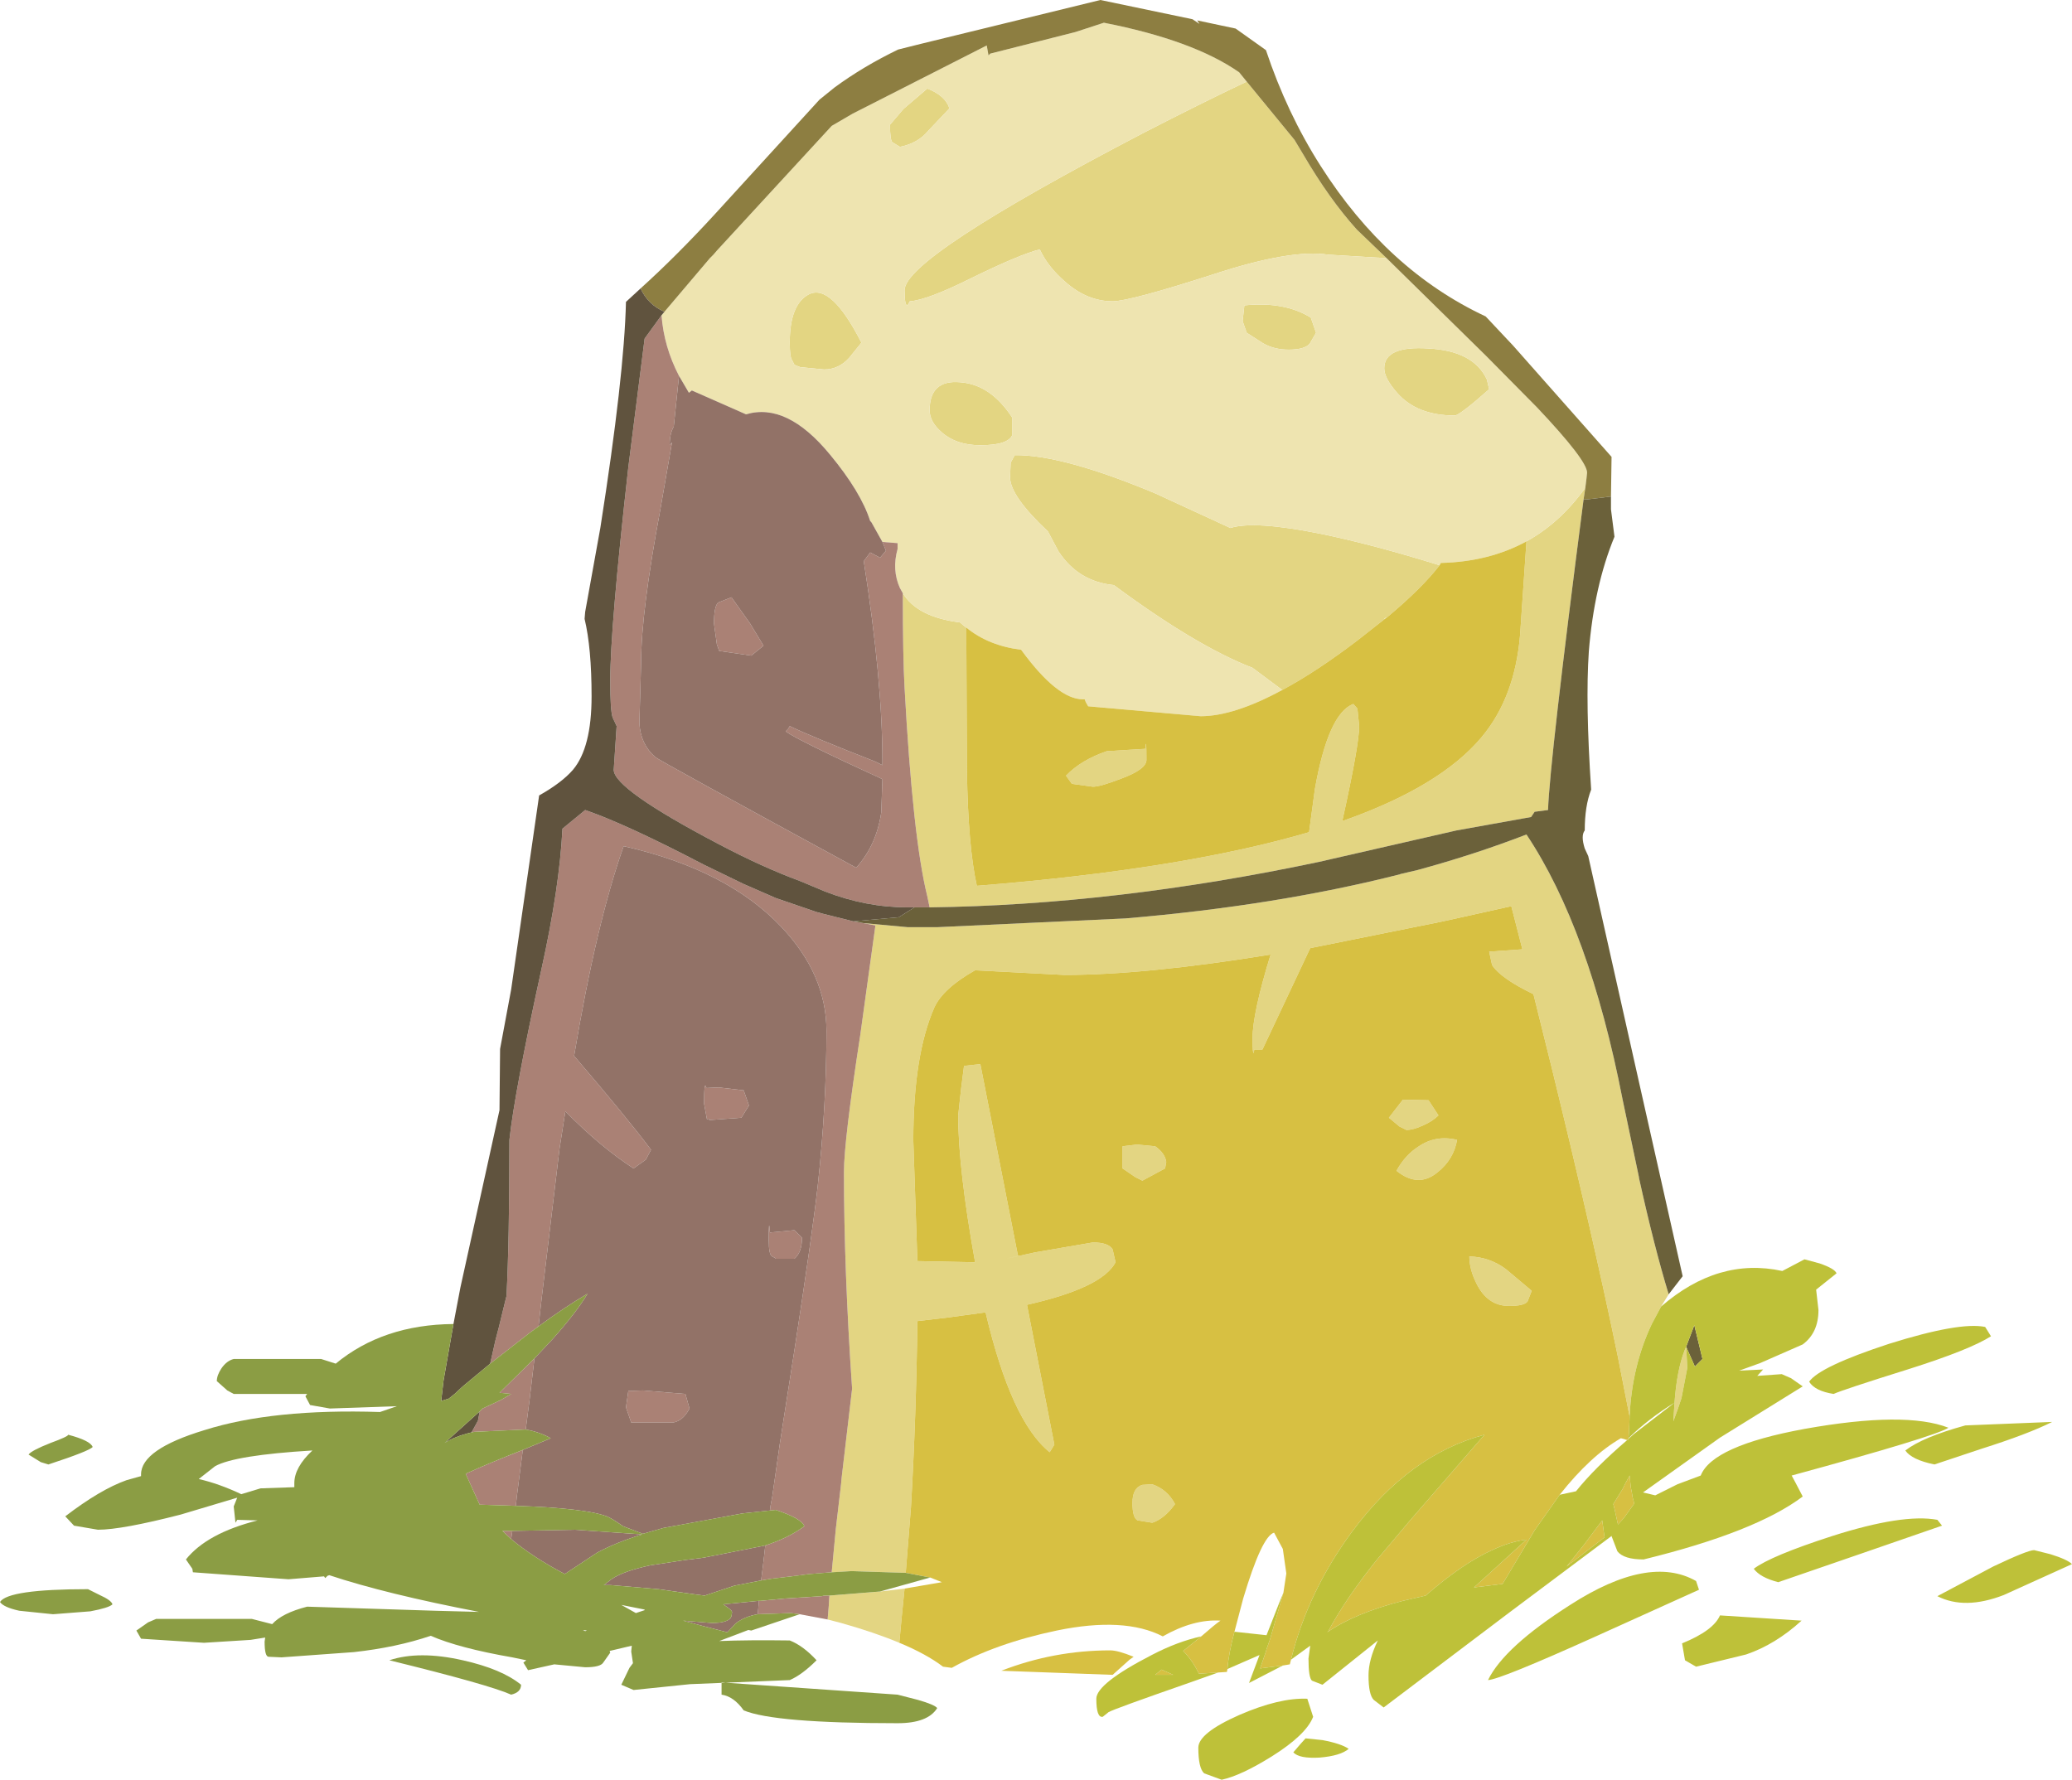 <?xml version="1.0" encoding="UTF-8" standalone="no"?>
<svg xmlns:ffdec="https://www.free-decompiler.com/flash" xmlns:xlink="http://www.w3.org/1999/xlink" ffdec:objectType="frame" height="152.7px" width="177.75px" xmlns="http://www.w3.org/2000/svg">
  <g transform="matrix(1.0, 0.0, 0.0, 1.0, 72.0, 74.75)">
    <use ffdec:characterId="43" height="152.7" transform="matrix(1.0, 0.0, 0.0, 1.0, -72.0, -74.75)" width="177.75" xlink:href="#shape0"/>
  </g>
  <defs>
    <g id="shape0" transform="matrix(1.0, 0.0, 0.0, 1.0, 72.0, 74.75)">
      <path d="M46.95 -52.6 L41.95 -52.9 Q38.75 -53.4 32.05 -51.2 24.9 -48.9 23.45 -48.9 21.25 -48.9 19.35 -50.6 17.9 -51.85 17.2 -53.35 15.55 -52.95 11.35 -50.9 7.55 -49.0 6.05 -48.9 L5.85 -48.55 Q5.6 -48.5 5.6 -49.85 5.6 -52.65 26.1 -63.35 30.85 -65.8 34.95 -67.75 L39.05 -62.75 39.8 -61.5 Q42.05 -57.65 44.4 -55.05 L46.95 -52.6 M5.45 -23.85 Q6.7 -21.8 10.35 -21.35 L10.7 -21.05 10.9 -20.9 10.9 -19.7 10.95 -8.6 Q11.05 -2.1 11.8 1.25 29.4 -0.15 40.3 -3.35 L40.8 -7.05 Q41.95 -13.55 44.1 -14.35 L44.45 -13.95 44.6 -12.45 Q44.6 -10.85 43.15 -4.3 51.55 -7.25 55.1 -11.5 57.95 -14.9 58.4 -20.25 L58.95 -28.3 Q61.85 -29.9 64.0 -32.9 L63.85 -31.9 Q60.95 -9.5 60.8 -5.25 L59.65 -5.1 59.35 -4.65 52.95 -3.5 41.15 -0.8 Q23.65 2.9 7.75 3.1 L7.55 2.15 Q6.3 -2.9 5.6 -15.75 5.45 -18.35 5.45 -23.85 M38.0 -15.55 L35.45 -17.45 Q30.65 -19.3 23.55 -24.55 20.5 -24.85 18.8 -27.45 L17.9 -29.15 Q14.65 -32.2 14.65 -33.8 L14.7 -35.05 15.05 -35.7 Q19.15 -35.75 27.15 -32.4 L33.55 -29.45 Q35.6 -30.1 41.3 -28.95 45.7 -28.05 51.5 -26.25 49.95 -24.25 46.95 -21.75 L46.75 -21.7 46.8 -21.65 44.45 -19.8 Q40.9 -17.1 38.0 -15.55 M71.15 36.3 L70.5 37.35 69.7 38.85 Q68.0 42.45 67.8 46.75 L67.75 46.55 66.8 41.7 Q64.7 31.5 61.15 17.0 L59.55 10.55 Q56.75 9.2 56.0 8.05 L55.75 6.9 58.6 6.7 57.65 3.0 51.8 4.3 40.4 6.6 36.3 15.3 35.6 15.3 35.55 15.6 Q35.45 15.65 35.45 14.35 35.45 12.2 37.0 7.15 26.25 8.9 19.3 8.9 L11.65 8.5 Q8.9 10.05 8.15 11.7 6.35 15.8 6.35 23.1 L6.7 33.45 11.65 33.55 Q10.2 25.5 10.2 20.95 L10.45 18.65 10.7 16.7 12.1 16.55 15.3 32.85 15.35 33.0 14.3 33.25 16.8 32.7 21.75 31.85 Q23.1 31.85 23.45 32.45 L23.7 33.55 Q22.55 35.75 16.1 37.2 L18.45 49.2 18.05 49.85 Q14.75 47.2 12.55 37.85 L9.25 38.3 6.7 38.6 Q6.6 46.7 6.15 54.55 L5.7 60.2 1.05 60.05 -0.65 60.15 -0.3 56.45 0.15 52.6 0.2 52.05 1.1 44.4 Q0.4 34.2 0.4 25.8 0.4 23.15 1.8 14.05 L3.1 4.65 2.05 4.45 5.85 4.8 8.45 4.8 24.55 4.05 Q37.55 2.95 48.15 0.25 L48.1 0.25 49.6 -0.1 Q54.55 -1.45 58.95 -3.15 64.35 4.95 67.2 19.6 L68.6 26.25 68.6 26.3 Q69.9 32.2 71.15 36.3 M5.15 66.2 Q3.0 65.3 0.15 64.5 L-1.0 64.2 -0.9 63.0 -0.85 62.15 3.5 61.8 5.6 61.55 5.35 64.05 5.15 66.2 M7.65 -63.55 Q6.75 -62.45 5.2 -62.15 L4.55 -62.55 Q4.35 -62.75 4.35 -64.05 L5.5 -65.4 7.55 -67.15 Q9.1 -66.55 9.45 -65.45 L7.65 -63.55 M34.95 -46.2 L34.6 -47.2 34.75 -48.55 Q38.2 -48.9 40.45 -47.5 L40.9 -46.2 40.35 -45.25 Q39.9 -44.75 38.55 -44.75 37.3 -44.75 36.35 -45.3 L34.95 -46.2 M14.85 -37.45 Q14.5 -36.55 12.1 -36.55 10.05 -36.55 8.8 -37.65 7.75 -38.55 7.75 -39.55 7.75 -42.2 10.4 -41.95 13.0 -41.75 14.85 -38.9 L14.85 -37.45 M0.85 -44.05 Q-0.05 -43.05 -1.3 -43.05 L-3.35 -43.25 -3.85 -43.45 -4.05 -43.85 Q-4.25 -44.1 -4.25 -45.35 -4.25 -48.65 -2.6 -49.5 -0.7 -50.45 1.9 -45.35 L0.85 -44.05 M19.45 -8.2 Q20.75 -9.55 22.95 -10.3 L26.25 -10.5 Q26.35 -11.7 26.35 -9.55 26.35 -8.75 24.2 -7.95 22.4 -7.25 21.75 -7.25 L19.95 -7.5 19.45 -8.2 M52.8 -39.1 Q49.55 -39.1 47.85 -41.05 46.75 -42.3 46.75 -43.15 46.75 -45.1 50.55 -44.85 54.4 -44.65 55.55 -42.2 L55.75 -41.35 Q53.2 -39.1 52.8 -39.1 M50.55 19.65 L51.4 20.95 Q50.9 21.45 50.1 21.8 49.25 22.2 48.65 22.2 L48.05 21.9 47.15 21.15 48.35 19.6 50.55 19.65 M53.0 23.05 Q52.7 24.75 51.3 25.85 49.65 27.2 47.8 25.7 48.55 24.35 49.65 23.65 51.15 22.6 53.0 23.05 M57.2 34.15 L59.4 36.0 59.05 36.9 Q58.8 37.3 57.45 37.3 55.6 37.3 54.65 35.35 54.05 34.15 54.05 33.05 55.8 33.1 57.2 34.15 M71.65 45.6 Q71.85 42.85 72.5 41.15 L72.65 40.8 72.75 42.6 72.25 45.2 71.95 46.1 71.55 47.2 71.6 46.4 71.65 45.6 M25.55 23.45 L27.1 23.6 Q27.95 24.2 28.05 24.95 L27.95 25.5 26.0 26.55 25.4 26.25 24.3 25.5 24.3 23.6 25.55 23.45 M28.8 54.3 Q27.9 55.55 26.85 55.9 L25.6 55.7 Q25.15 55.5 25.15 54.2 25.15 52.9 26.0 52.65 L26.85 52.6 Q28.15 53.05 28.8 54.3" fill="#e3d582" fill-rule="evenodd" stroke="none"/>
      <path d="M34.95 -67.75 Q30.85 -65.8 26.1 -63.35 5.6 -52.65 5.6 -49.85 5.6 -48.5 5.85 -48.55 L6.05 -48.9 Q7.55 -49.0 11.35 -50.9 15.55 -52.95 17.2 -53.35 17.9 -51.85 19.35 -50.6 21.25 -48.9 23.45 -48.9 24.9 -48.9 32.05 -51.2 38.75 -53.4 41.95 -52.9 L46.95 -52.6 55.45 -44.25 59.85 -39.8 Q64.15 -35.25 64.15 -34.2 L64.1 -33.7 64.0 -32.9 Q61.85 -29.9 58.95 -28.3 55.75 -26.55 51.6 -26.45 L51.5 -26.25 Q45.7 -28.05 41.3 -28.95 35.6 -30.1 33.55 -29.45 L27.15 -32.4 Q19.15 -35.75 15.05 -35.7 L14.7 -35.05 14.65 -33.8 Q14.65 -32.2 17.9 -29.15 L18.8 -27.45 Q20.5 -24.85 23.55 -24.55 30.65 -19.3 35.45 -17.45 L38.0 -15.55 Q33.85 -13.3 31.0 -13.3 L21.35 -14.15 21.15 -14.5 21.05 -14.75 20.9 -14.75 Q18.7 -14.75 15.6 -19.0 12.8 -19.35 10.9 -20.9 L10.7 -21.05 10.35 -21.35 Q6.7 -21.8 5.45 -23.85 L5.2 -24.3 Q4.5 -25.85 5.0 -27.65 L5.0 -28.15 3.7 -28.25 2.75 -29.95 2.65 -30.05 Q1.85 -32.55 -0.8 -35.75 -4.5 -40.25 -8.0 -39.2 L-12.65 -41.25 -12.9 -41.05 -13.75 -42.5 Q-15.05 -45.0 -15.25 -47.7 L-15.0 -48.0 -11.1 -52.6 -10.8 -52.9 -10.5 -53.25 -0.65 -63.95 1.15 -65.0 12.65 -70.85 12.8 -70.0 12.95 -70.15 20.25 -72.0 22.7 -72.8 Q30.35 -71.3 34.3 -68.55 L34.95 -67.75 M0.85 -44.05 L1.9 -45.35 Q-0.7 -50.45 -2.6 -49.5 -4.25 -48.65 -4.25 -45.35 -4.25 -44.1 -4.05 -43.85 L-3.85 -43.45 -3.35 -43.25 -1.3 -43.05 Q-0.05 -43.05 0.85 -44.05 M14.85 -37.45 L14.85 -38.9 Q13.0 -41.75 10.4 -41.95 7.75 -42.2 7.75 -39.55 7.75 -38.55 8.8 -37.65 10.05 -36.55 12.1 -36.55 14.5 -36.55 14.85 -37.45 M34.95 -46.2 L36.35 -45.3 Q37.3 -44.75 38.55 -44.75 39.9 -44.75 40.35 -45.25 L40.9 -46.2 40.45 -47.5 Q38.2 -48.9 34.75 -48.55 L34.6 -47.2 34.95 -46.2 M7.65 -63.55 L9.45 -65.45 Q9.1 -66.55 7.55 -67.15 L5.5 -65.4 4.35 -64.05 Q4.35 -62.75 4.55 -62.55 L5.2 -62.15 Q6.75 -62.45 7.65 -63.55 M52.8 -39.1 Q53.2 -39.1 55.75 -41.35 L55.55 -42.2 Q54.4 -44.65 50.55 -44.85 46.75 -45.1 46.75 -43.15 46.75 -42.3 47.85 -41.05 49.55 -39.1 52.8 -39.1 M46.95 -21.75 L46.8 -21.65 46.75 -21.7 46.95 -21.75" fill="#eee4b0" fill-rule="evenodd" stroke="none"/>
      <path d="M46.95 -52.6 L44.4 -55.05 Q42.05 -57.65 39.8 -61.5 L39.05 -62.75 34.95 -67.75 34.3 -68.55 Q30.35 -71.3 22.7 -72.8 L20.25 -72.0 12.95 -70.15 12.8 -70.0 12.65 -70.85 1.15 -65.0 -0.65 -63.95 -10.5 -53.25 -10.8 -52.9 -11.1 -52.6 -15.0 -48.0 Q-16.4 -48.6 -17.05 -50.0 -13.95 -52.8 -10.65 -56.4 L-1.7 -66.2 -0.4 -67.25 Q2.05 -69.05 5.05 -70.5 L7.05 -71.0 22.4 -74.75 30.3 -73.1 30.9 -72.7 30.7 -73.0 34.0 -72.3 36.6 -70.45 Q38.4 -65.05 41.3 -60.5 47.0 -51.55 55.45 -47.6 L57.8 -45.1 66.25 -35.55 66.2 -32.15 64.15 -31.9 63.85 -31.9 64.0 -32.9 64.1 -33.7 64.15 -34.2 Q64.15 -35.25 59.85 -39.8 L55.45 -44.25 46.95 -52.6" fill="#8d7e41" fill-rule="evenodd" stroke="none"/>
      <path d="M-15.25 -47.7 Q-15.05 -45.0 -13.75 -42.5 L-14.2 -38.15 Q-14.55 -37.55 -14.55 -36.55 L-14.35 -36.8 -15.35 -31.05 Q-17.0 -22.2 -17.0 -17.95 L-17.15 -12.7 Q-17.05 -10.9 -15.8 -9.8 -15.55 -9.55 1.45 -0.3 3.2 -2.25 3.6 -5.05 L3.7 -7.9 Q-3.6 -11.25 -4.6 -12.0 L-4.4 -12.2 -4.25 -12.45 Q-2.4 -11.55 3.1 -9.4 L3.7 -9.1 3.7 -9.45 Q3.7 -16.35 2.1 -26.6 L2.65 -27.35 3.5 -26.9 4.0 -27.5 3.7 -28.25 5.0 -28.15 5.0 -27.65 Q4.5 -25.85 5.2 -24.3 L5.45 -23.85 Q5.45 -18.35 5.6 -15.75 6.3 -2.9 7.55 2.15 L7.75 3.1 6.8 3.1 6.45 3.1 5.85 3.1 Q2.3 3.1 -1.2 1.75 L-3.35 0.85 Q-6.6 -0.35 -10.3 -2.3 -19.35 -7.05 -19.35 -8.7 L-19.1 -12.45 -19.45 -13.2 Q-19.65 -13.85 -19.65 -16.35 -19.65 -20.85 -18.1 -34.65 L-16.7 -45.7 -15.25 -47.7 M-1.0 64.2 L-3.4 63.75 -4.15 63.65 -7.0 63.75 -6.95 63.25 -6.9 62.65 -6.9 62.6 -6.75 62.6 -4.65 62.4 -1.5 62.2 -1.3 62.15 -0.85 62.15 -0.9 63.0 -1.0 64.2 M1.2 4.3 L2.05 4.45 3.1 4.65 1.8 14.05 Q0.4 23.15 0.4 25.8 0.4 34.2 1.1 44.4 L0.2 52.05 0.15 52.6 -0.3 56.45 -0.65 60.15 -2.55 60.3 -4.1 60.5 -5.8 60.7 -6.7 60.85 -6.7 60.8 -6.5 59.2 -6.35 57.85 Q-4.35 57.2 -3.0 56.2 -3.2 55.55 -5.45 54.8 L-5.95 54.85 -5.9 54.45 -5.75 53.65 -5.1 49.1 -3.85 41.1 Q-2.3 31.0 -1.85 27.0 -1.1 20.1 -1.1 13.7 -1.1 8.85 -5.0 4.75 -9.65 -0.15 -18.5 -2.15 -20.85 4.5 -22.75 15.85 -18.25 21.1 -16.15 23.9 L-16.6 24.75 -17.65 25.5 Q-20.5 23.65 -23.5 20.6 L-24.0 23.8 -25.55 36.8 -25.8 39.05 -26.55 39.6 -29.95 42.25 -29.5 40.25 -29.2 39.1 -28.7 37.05 -28.55 36.45 Q-28.3 31.8 -28.3 23.05 -27.85 18.9 -25.55 8.4 -24.0 1.4 -23.75 -3.65 L-21.8 -5.25 Q-18.3 -4.05 -11.6 -0.55 L-8.2 1.1 -5.45 2.3 -1.95 3.5 -1.4 3.65 1.2 4.3 M-7.55 -18.5 L-10.3 -18.9 -10.5 -19.45 -10.75 -21.25 Q-10.75 -22.7 -10.4 -23.05 L-9.25 -23.5 -7.65 -21.25 -6.5 -19.35 -7.55 -18.5 M-11.35 21.3 L-11.6 19.95 Q-11.6 17.85 -11.4 18.6 L-10.35 18.55 -8.2 18.8 -7.75 20.1 -8.4 21.15 -11.15 21.35 Q-11.15 21.15 -11.35 21.3 M-26.15 41.8 L-26.5 44.75 -26.55 45.2 -26.9 47.9 -31.3 48.1 -31.55 48.15 -31.0 47.15 -30.85 46.35 -30.6 46.1 -29.0 45.35 -28.15 44.85 -29.15 44.75 -28.95 44.55 -26.15 41.8 M-27.15 49.65 L-27.65 53.55 -27.75 54.45 -30.85 54.35 -32.05 51.7 Q-30.2 50.85 -27.15 49.65 M-3.2 31.45 Q-3.2 32.7 -3.85 33.25 L-5.45 33.25 Q-5.45 33.2 -5.75 33.05 -6.05 32.95 -6.05 31.65 -6.05 29.55 -5.95 31.0 L-3.85 30.8 -3.2 31.45 M-18.3 46.0 L-18.1 44.6 -16.85 44.55 -13.2 44.85 -12.85 46.1 Q-13.4 47.15 -14.25 47.3 L-17.85 47.3 -18.3 46.0 M-28.05 56.6 L-28.15 57.3 -28.9 56.6 -28.05 56.6" fill="#aa8175" fill-rule="evenodd" stroke="none"/>
      <path d="M-13.75 -42.5 L-12.9 -41.05 -12.65 -41.25 -8.0 -39.2 Q-4.5 -40.25 -0.8 -35.75 1.85 -32.55 2.65 -30.05 L2.75 -29.95 3.7 -28.25 4.0 -27.5 3.5 -26.9 2.65 -27.35 2.1 -26.6 Q3.7 -16.35 3.7 -9.45 L3.7 -9.1 3.1 -9.4 Q-2.4 -11.55 -4.25 -12.45 L-4.4 -12.2 -4.6 -12.0 Q-3.6 -11.25 3.7 -7.9 L3.6 -5.05 Q3.2 -2.25 1.45 -0.3 -15.55 -9.55 -15.8 -9.8 -17.05 -10.9 -17.15 -12.7 L-17.0 -17.95 Q-17.0 -22.2 -15.35 -31.05 L-14.35 -36.8 -14.55 -36.55 Q-14.55 -37.55 -14.2 -38.15 L-13.75 -42.5 M-25.8 39.05 L-25.55 36.8 -24.0 23.8 -23.5 20.6 Q-20.5 23.65 -17.65 25.5 L-16.6 24.75 -16.15 23.9 Q-18.25 21.1 -22.75 15.85 -20.85 4.5 -18.5 -2.15 -9.65 -0.15 -5.0 4.75 -1.1 8.85 -1.1 13.7 -1.1 20.1 -1.85 27.0 -2.3 31.0 -3.85 41.1 L-5.1 49.1 -5.75 53.65 -5.9 54.45 -5.95 54.85 -8.3 55.1 -15.1 56.35 -16.85 56.85 -18.55 56.2 Q-19.55 55.5 -19.95 55.35 -21.8 54.65 -27.75 54.45 L-27.65 53.55 -27.15 49.65 -24.75 48.65 Q-25.75 48.1 -26.9 47.9 L-26.55 45.2 -26.5 44.75 -26.15 41.8 -24.6 40.15 Q-22.55 37.85 -21.6 36.25 -23.55 37.4 -25.8 39.05 M-11.35 21.3 Q-11.15 21.15 -11.15 21.35 L-8.4 21.15 -7.75 20.1 -8.2 18.8 -10.35 18.55 -11.4 18.6 Q-11.6 17.85 -11.6 19.95 L-11.35 21.3 M-7.55 -18.5 L-6.5 -19.35 -7.65 -21.25 -9.25 -23.5 -10.4 -23.05 Q-10.75 -22.7 -10.75 -21.25 L-10.5 -19.45 -10.3 -18.9 -7.55 -18.5 M-6.35 57.85 L-6.5 59.2 -6.7 60.8 -6.7 60.85 -9.0 61.3 -11.55 62.15 -12.35 62.05 -15.5 61.6 -19.6 61.25 -20.2 61.25 -19.55 60.75 Q-18.55 60.05 -16.2 59.55 L-13.25 59.1 -11.65 58.9 -6.35 57.85 M-18.3 46.0 L-17.85 47.3 -14.25 47.3 Q-13.4 47.15 -12.85 46.1 L-13.2 44.85 -16.85 44.55 -18.1 44.6 -18.3 46.0 M-3.2 31.45 L-3.85 30.8 -5.95 31.0 Q-6.05 29.55 -6.05 31.65 -6.05 32.95 -5.75 33.05 -5.45 33.2 -5.45 33.25 L-3.85 33.25 Q-3.2 32.7 -3.2 31.45 M-7.0 63.75 Q-8.15 63.95 -8.9 64.55 L-9.6 65.3 -11.75 64.75 -13.4 64.3 -10.95 64.5 -10.9 64.5 Q-9.65 64.5 -9.3 64.05 L-9.3 64.0 -9.25 63.95 -9.2 63.55 -9.25 63.45 -9.4 63.3 -9.95 62.9 -9.45 62.85 -6.9 62.6 -6.9 62.65 -6.95 63.25 -7.0 63.75 M-28.05 56.6 L-22.7 56.5 -16.9 56.9 Q-19.05 57.55 -20.75 58.45 L-23.55 60.3 Q-26.3 58.85 -28.15 57.3 L-28.05 56.6" fill="#927267" fill-rule="evenodd" stroke="none"/>
      <path d="M10.9 -20.9 Q12.8 -19.35 15.6 -19.0 18.7 -14.75 20.9 -14.75 L21.05 -14.75 21.15 -14.5 21.35 -14.15 31.0 -13.3 Q33.85 -13.3 38.0 -15.55 40.9 -17.1 44.45 -19.8 L46.8 -21.65 46.95 -21.75 Q49.95 -24.25 51.5 -26.25 L51.6 -26.45 Q55.75 -26.55 58.95 -28.3 L58.4 -20.25 Q57.95 -14.9 55.1 -11.5 51.55 -7.25 43.15 -4.3 44.6 -10.85 44.6 -12.45 L44.45 -13.95 44.1 -14.35 Q41.95 -13.55 40.8 -7.05 L40.3 -3.35 Q29.4 -0.15 11.8 1.25 11.05 -2.1 10.95 -8.6 L10.9 -19.7 10.9 -20.9 M38.75 67.65 L38.65 68.05 38.05 68.15 36.1 68.4 36.6 66.95 36.65 66.75 36.95 65.9 38.1 61.9 38.35 60.25 38.05 58.15 37.3 56.75 Q36.25 57.05 34.65 62.4 L33.9 65.25 Q33.4 67.1 33.3 68.45 L33.25 68.7 32.5 68.75 30.85 68.85 Q30.3 67.7 29.5 66.9 L31.05 65.65 Q32.25 64.6 32.7 64.3 30.4 64.15 27.75 65.65 24.45 63.95 18.65 65.15 13.4 66.25 9.65 68.35 L8.9 68.25 Q7.45 67.15 5.15 66.2 L5.35 64.05 5.6 61.55 8.8 61.0 7.8 60.6 5.7 60.2 6.15 54.55 Q6.6 46.7 6.7 38.6 L9.25 38.3 12.55 37.85 Q14.75 47.2 18.05 49.85 L18.45 49.2 16.1 37.2 Q22.55 35.75 23.7 33.55 L23.45 32.45 Q23.1 31.85 21.75 31.85 L16.8 32.7 14.3 33.25 15.35 33.0 15.3 32.85 12.1 16.55 10.7 16.7 10.45 18.65 10.2 20.95 Q10.2 25.5 11.65 33.55 L6.7 33.45 6.35 23.1 Q6.35 15.8 8.15 11.7 8.9 10.05 11.65 8.5 L19.3 8.9 Q26.25 8.9 37.0 7.15 35.45 12.2 35.45 14.35 35.45 15.65 35.55 15.6 L35.6 15.3 36.3 15.3 40.4 6.6 51.8 4.3 57.65 3.0 58.6 6.7 55.75 6.9 56.0 8.05 Q56.75 9.2 59.55 10.55 L61.15 17.0 Q64.7 31.5 66.8 41.7 L67.75 46.55 67.8 46.75 67.75 48.15 67.7 48.65 67.7 48.7 67.7 48.8 67.6 48.8 67.25 48.7 67.05 48.65 Q64.45 50.15 61.8 53.5 L59.65 56.55 56.9 61.15 54.45 61.45 58.95 57.35 Q57.6 57.5 56.0 58.25 53.45 59.4 50.3 62.15 L48.35 62.6 Q44.25 63.65 41.85 65.3 L41.95 65.2 Q43.45 62.4 46.1 59.1 L49.05 55.6 55.35 48.35 Q48.9 50.05 44.0 56.65 40.2 61.8 38.75 67.65 M19.45 -8.2 L19.95 -7.5 21.75 -7.25 Q22.4 -7.25 24.2 -7.95 26.35 -8.75 26.35 -9.55 26.35 -11.7 26.25 -10.5 L22.95 -10.3 Q20.75 -9.55 19.45 -8.2 M57.2 34.15 Q55.8 33.1 54.05 33.05 54.05 34.15 54.65 35.35 55.6 37.3 57.45 37.3 58.8 37.3 59.05 36.9 L59.4 36.0 57.2 34.15 M53.0 23.05 Q51.15 22.6 49.65 23.65 48.55 24.35 47.8 25.7 49.65 27.2 51.3 25.85 52.7 24.75 53.0 23.05 M50.55 19.65 L48.35 19.6 47.15 21.15 48.05 21.9 48.65 22.2 Q49.25 22.2 50.1 21.8 50.9 21.45 51.4 20.95 L50.55 19.65 M25.55 23.45 L24.3 23.6 24.3 25.5 25.4 26.25 26.0 26.55 27.95 25.5 28.05 24.95 Q27.95 24.2 27.1 23.6 L25.55 23.45 M28.8 54.3 Q28.15 53.05 26.85 52.6 L26.0 52.65 Q25.15 52.9 25.15 54.2 25.15 55.5 25.6 55.7 L26.85 55.9 Q27.9 55.55 28.8 54.3 M25.25 67.4 L24.9 67.65 23.45 68.95 13.9 68.6 Q18.4 66.85 23.25 66.85 23.9 66.85 25.25 67.4 M27.1 68.95 L27.65 68.5 28.65 68.95 27.1 68.95 M63.8 57.9 L65.45 55.7 65.6 56.8 65.65 57.15 62.4 59.65 63.8 57.9 M67.45 52.5 L67.8 51.85 67.9 52.85 67.95 53.1 68.0 53.35 68.05 53.7 68.2 54.25 67.3 55.5 66.8 56.05 66.5 54.7 66.4 54.3 67.2 53.0 67.45 52.5" fill="#d7c042" fill-rule="evenodd" stroke="none"/>
      <path d="M66.2 -32.15 L66.2 -31.05 66.5 -28.7 Q64.75 -24.45 64.3 -18.85 64.0 -14.45 64.5 -7.0 63.95 -5.6 63.95 -3.5 63.6 -3.05 63.95 -1.95 L64.25 -1.3 68.65 18.3 72.35 34.75 71.15 36.3 Q69.9 32.2 68.6 26.3 L68.6 26.25 67.2 19.6 Q64.35 4.95 58.95 -3.15 54.55 -1.45 49.6 -0.1 L48.1 0.25 48.15 0.25 Q37.55 2.95 24.55 4.05 L8.45 4.8 5.85 4.8 2.05 4.45 1.2 4.3 5.1 3.95 6.45 3.1 6.8 3.1 7.75 3.1 Q23.65 2.9 41.15 -0.8 L52.95 -3.5 59.35 -4.65 59.65 -5.1 60.8 -5.25 Q60.95 -9.5 63.85 -31.9 L64.15 -31.9 66.2 -32.15 M72.65 40.8 L73.35 38.95 74.05 41.85 73.4 42.5 72.65 40.8" fill="#6b613a" fill-rule="evenodd" stroke="none"/>
      <path d="M70.5 37.35 Q75.4 33.1 80.9 34.3 L82.8 33.3 84.1 33.65 Q85.4 34.1 85.55 34.5 L83.8 35.9 84.0 37.65 Q84.0 39.6 82.65 40.6 L79.0 42.2 77.2 42.85 79.25 42.75 78.75 43.3 80.85 43.15 81.65 43.5 82.65 44.2 75.55 48.6 68.95 53.3 70.0 53.55 71.9 52.6 73.9 51.85 Q74.9 49.3 82.8 47.85 91.45 46.3 95.15 47.75 94.0 48.5 81.7 51.85 L82.05 52.5 82.65 53.65 Q78.6 56.7 69.0 59.05 67.3 59.05 66.75 58.35 L66.25 57.05 66.3 57.0 57.55 63.55 46.7 71.75 45.85 71.1 Q45.4 70.65 45.4 69.0 45.4 67.65 46.2 66.0 L41.45 69.8 40.55 69.45 Q40.25 69.2 40.25 67.55 L40.4 66.45 38.75 67.65 Q40.2 61.8 44.0 56.65 48.9 50.05 55.35 48.35 L49.05 55.6 46.1 59.1 Q43.45 62.4 41.95 65.2 L41.85 65.3 Q44.25 63.65 48.35 62.6 L50.3 62.15 Q53.45 59.4 56.0 58.25 57.6 57.5 58.95 57.35 L54.45 61.45 56.9 61.15 59.65 56.55 61.8 53.5 63.2 53.2 Q64.8 51.2 67.6 48.8 L67.55 48.8 67.25 48.7 67.6 48.8 67.7 48.8 67.7 48.7 68.15 48.3 71.65 45.6 Q69.45 46.95 67.7 48.65 L67.75 48.15 67.8 46.75 Q68.0 42.45 69.7 38.85 L70.5 37.35 M38.05 68.15 L35.15 69.65 36.05 67.25 33.3 68.45 Q33.4 67.1 33.9 65.25 L36.65 65.55 37.75 62.75 38.1 61.9 36.95 65.9 36.65 66.75 36.6 66.95 36.1 68.4 38.05 68.15 M32.5 68.75 L30.25 69.55 Q23.5 71.9 23.1 72.15 L22.6 72.55 Q22.05 72.65 22.05 71.0 22.05 69.7 26.8 67.25 29.0 66.1 31.05 65.65 L29.5 66.9 Q30.3 67.7 30.85 68.85 L32.5 68.75 M90.05 40.55 Q96.1 38.65 98.3 39.1 L98.8 39.9 Q97.0 41.05 91.8 42.7 86.05 44.5 85.3 44.85 83.7 44.6 83.2 43.8 84.1 42.5 90.05 40.55 M104.05 47.25 Q101.95 48.3 98.0 49.55 L93.95 50.9 Q92.0 50.5 91.45 49.7 92.95 48.55 96.6 47.55 L104.05 47.25 M103.9 58.6 Q105.35 59.05 105.75 59.45 L99.9 62.1 Q96.55 63.4 94.2 62.2 L99.0 59.65 Q101.95 58.25 102.5 58.25 L103.9 58.6 M94.6 56.15 L87.95 58.45 80.55 61.0 Q79.0 60.6 78.45 59.85 79.9 58.75 85.15 57.05 91.25 55.1 94.2 55.65 L94.6 56.15 M72.65 40.8 L72.5 41.15 Q71.85 42.85 71.65 45.6 L71.6 46.4 71.55 47.2 71.95 46.1 72.25 45.2 72.75 42.6 72.65 40.8 73.4 42.5 74.05 41.85 73.35 38.95 72.65 40.8 M27.1 68.95 L28.65 68.95 27.65 68.5 27.1 68.95 M40.15 71.0 L40.65 72.55 Q40.05 74.1 37.1 75.95 34.45 77.6 32.8 77.95 L31.3 77.4 Q30.8 76.95 30.8 75.2 30.8 73.95 34.3 72.4 37.75 70.9 40.15 71.0 M40.0 74.4 L41.45 74.55 Q43.05 74.85 43.7 75.3 43.0 75.9 41.2 76.05 39.45 76.15 38.95 75.6 L39.55 74.9 40.0 74.4 M73.75 61.65 L64.9 65.65 Q56.7 69.35 55.65 69.4 57.05 66.55 62.7 62.95 69.45 58.6 73.5 60.9 L73.75 61.65 M67.45 52.5 L67.2 53.0 66.4 54.3 66.5 54.7 66.8 56.05 67.3 55.5 68.2 54.25 68.05 53.7 68.0 53.35 67.95 53.1 67.9 52.85 67.8 51.85 67.45 52.5 M63.8 57.9 L62.4 59.65 65.65 57.15 65.6 56.8 65.45 55.7 63.8 57.9 M72.55 67.7 L72.3 66.25 Q75.0 65.15 75.55 63.85 L82.55 64.3 Q80.3 66.35 77.8 67.2 L73.5 68.25 72.55 67.7" fill="#bec139" fill-rule="evenodd" stroke="none"/>
      <path d="M-15.0 -48.0 L-15.25 -47.7 -16.7 -45.7 -18.1 -34.65 Q-19.65 -20.85 -19.65 -16.35 -19.65 -13.85 -19.45 -13.2 L-19.1 -12.45 -19.35 -8.7 Q-19.35 -7.05 -10.3 -2.3 -6.6 -0.35 -3.35 0.85 L-1.2 1.75 Q2.3 3.1 5.85 3.1 L6.45 3.1 5.1 3.95 1.2 4.3 -1.4 3.65 -1.95 3.5 -5.45 2.3 -8.2 1.1 -11.6 -0.55 Q-18.3 -4.05 -21.8 -5.25 L-23.75 -3.65 Q-24.0 1.4 -25.55 8.4 -27.85 18.9 -28.3 23.05 -28.3 31.8 -28.55 36.45 L-28.7 37.05 -29.2 39.1 -29.5 40.25 -29.95 42.25 -32.3 44.2 -33.0 44.85 -33.5 45.25 -34.15 45.45 -34.1 45.0 -33.95 43.7 -33.1 38.85 -32.5 35.7 -29.15 20.5 -29.1 15.25 -28.15 10.15 -25.75 -6.5 Q-23.8 -7.6 -22.85 -8.7 -21.25 -10.6 -21.25 -15.0 -21.25 -19.15 -21.85 -21.65 L-21.8 -22.25 -20.5 -29.45 Q-18.45 -42.5 -18.3 -48.85 L-17.05 -50.0 Q-16.4 -48.6 -15.0 -48.0 M-30.85 46.35 L-31.0 47.15 -31.55 48.15 Q-33.0 48.5 -33.85 49.05 L-30.85 46.35" fill="#60533e" fill-rule="evenodd" stroke="none"/>
      <path d="M-3.4 63.75 L-7.55 65.15 -7.8 65.1 -10.3 66.05 Q-7.75 65.95 -4.25 66.0 -3.1 66.45 -1.95 67.7 -3.2 68.95 -4.25 69.4 L-12.8 69.75 -17.65 70.25 -18.7 69.8 -18.0 68.35 -17.7 67.95 -17.85 66.95 -17.8 66.45 -19.7 66.9 -19.65 67.05 -20.25 67.9 Q-20.5 68.3 -21.8 68.3 L-24.45 68.05 -26.7 68.55 -27.1 67.9 -26.85 67.7 -28.05 67.45 Q-32.65 66.65 -35.05 65.6 -38.0 66.6 -41.65 67.0 L-47.85 67.45 -48.95 67.4 Q-49.3 67.4 -49.3 66.1 L-49.25 65.75 -50.5 65.95 -54.5 66.2 -59.9 65.85 -60.3 65.15 -59.3 64.45 -58.6 64.15 -50.4 64.15 -48.65 64.6 Q-47.8 63.65 -45.65 63.1 L-34.7 63.45 -30.9 63.55 Q-38.95 62.0 -43.75 60.4 L-43.9 60.45 -44.1 60.65 -44.2 60.5 -47.25 60.75 -55.45 60.15 -55.5 59.85 -56.05 59.05 Q-54.25 56.8 -49.9 55.7 L-51.65 55.65 -51.8 55.9 -51.95 54.5 -51.65 53.75 -56.5 55.2 Q-61.55 56.5 -63.6 56.5 L-65.65 56.15 -66.4 55.35 Q-63.4 53.05 -61.15 52.25 L-59.9 51.9 -59.9 51.75 Q-59.9 49.6 -54.45 47.95 -48.6 46.1 -39.4 46.4 L-37.95 45.9 -43.7 46.1 -45.4 45.8 -45.8 45.05 -45.65 44.85 -51.95 44.85 -52.5 44.55 -53.4 43.75 Q-53.4 43.25 -53.0 42.65 -52.55 42.0 -51.95 41.85 L-44.45 41.85 -43.2 42.25 Q-39.15 38.9 -33.1 38.85 L-33.95 43.7 -34.1 45.0 -34.15 45.45 -33.5 45.25 -33.0 44.85 -32.3 44.2 -29.95 42.25 -26.55 39.6 -25.8 39.05 Q-23.55 37.4 -21.6 36.25 -22.55 37.85 -24.6 40.15 L-26.15 41.8 -28.95 44.55 -29.15 44.75 -28.15 44.85 -29.0 45.35 -30.6 46.1 -30.85 46.35 -33.85 49.05 Q-33.0 48.5 -31.55 48.15 L-31.3 48.1 -26.9 47.9 Q-25.75 48.1 -24.75 48.65 L-27.15 49.65 Q-30.2 50.85 -32.05 51.7 L-30.85 54.35 -27.75 54.45 Q-21.8 54.65 -19.95 55.35 -19.55 55.5 -18.55 56.2 L-16.85 56.85 -15.1 56.35 -8.3 55.1 -5.95 54.85 -5.45 54.8 Q-3.2 55.55 -3.0 56.2 -4.35 57.2 -6.35 57.85 L-11.65 58.9 -13.25 59.1 -16.2 59.55 Q-18.55 60.05 -19.55 60.75 L-20.2 61.25 -19.6 61.25 -15.5 61.6 -12.35 62.05 -11.55 62.15 -9.0 61.3 -6.7 60.85 -5.8 60.7 -4.1 60.5 -2.55 60.3 -0.65 60.15 1.05 60.05 5.7 60.2 7.8 60.6 3.5 61.8 -0.85 62.15 -1.3 62.15 -1.5 62.2 -4.65 62.4 -6.75 62.6 -6.9 62.6 -9.45 62.85 -9.95 62.9 -9.4 63.3 -9.25 63.45 -9.2 63.55 -9.25 63.95 -9.3 64.0 -9.3 64.05 Q-9.65 64.5 -10.9 64.5 L-10.95 64.5 -13.4 64.3 -11.75 64.75 -9.6 65.3 -8.9 64.55 Q-8.15 63.95 -7.0 63.75 L-4.15 63.65 -3.4 63.75 M6.75 71.1 Q8.15 71.5 8.4 71.8 7.6 73.1 5.0 73.1 -5.55 73.1 -8.2 72.0 -9.05 70.8 -10.1 70.65 L-10.1 69.6 5.0 70.65 6.75 71.1 M-64.05 49.4 Q-64.35 49.75 -67.85 50.9 L-68.5 50.7 -69.55 50.05 Q-69.3 49.7 -67.65 49.05 -66.15 48.5 -66.15 48.35 -64.25 48.85 -64.05 49.4 M-46.75 52.85 L-46.75 52.5 Q-46.75 51.15 -45.2 49.7 -51.85 50.1 -53.55 51.05 L-54.95 52.15 Q-53.2 52.55 -51.3 53.45 L-49.65 52.95 -46.75 52.85 M-64.25 63.5 L-67.45 63.75 -70.35 63.45 Q-71.7 63.15 -72.0 62.7 -71.3 61.6 -64.45 61.6 L-63.45 62.1 Q-62.45 62.55 -62.35 62.9 -62.65 63.2 -64.25 63.5 M-16.7 63.4 L-16.7 63.35 -18.7 62.95 -17.45 63.65 -16.7 63.4 M-28.15 57.3 Q-26.3 58.85 -23.55 60.3 L-20.75 58.45 Q-19.05 57.55 -16.9 56.9 L-22.7 56.5 -28.05 56.6 -28.9 56.6 -28.15 57.3 M-32.3 67.7 Q-28.95 68.45 -27.3 69.8 -27.3 70.45 -28.15 70.65 -30.05 69.8 -38.6 67.7 -36.05 66.85 -32.3 67.7 M-21.65 65.15 L-22.0 65.1 -21.8 65.2 -21.65 65.15" fill="#8b9d44" fill-rule="evenodd" stroke="none"/>
    </g>
  </defs>
</svg>
